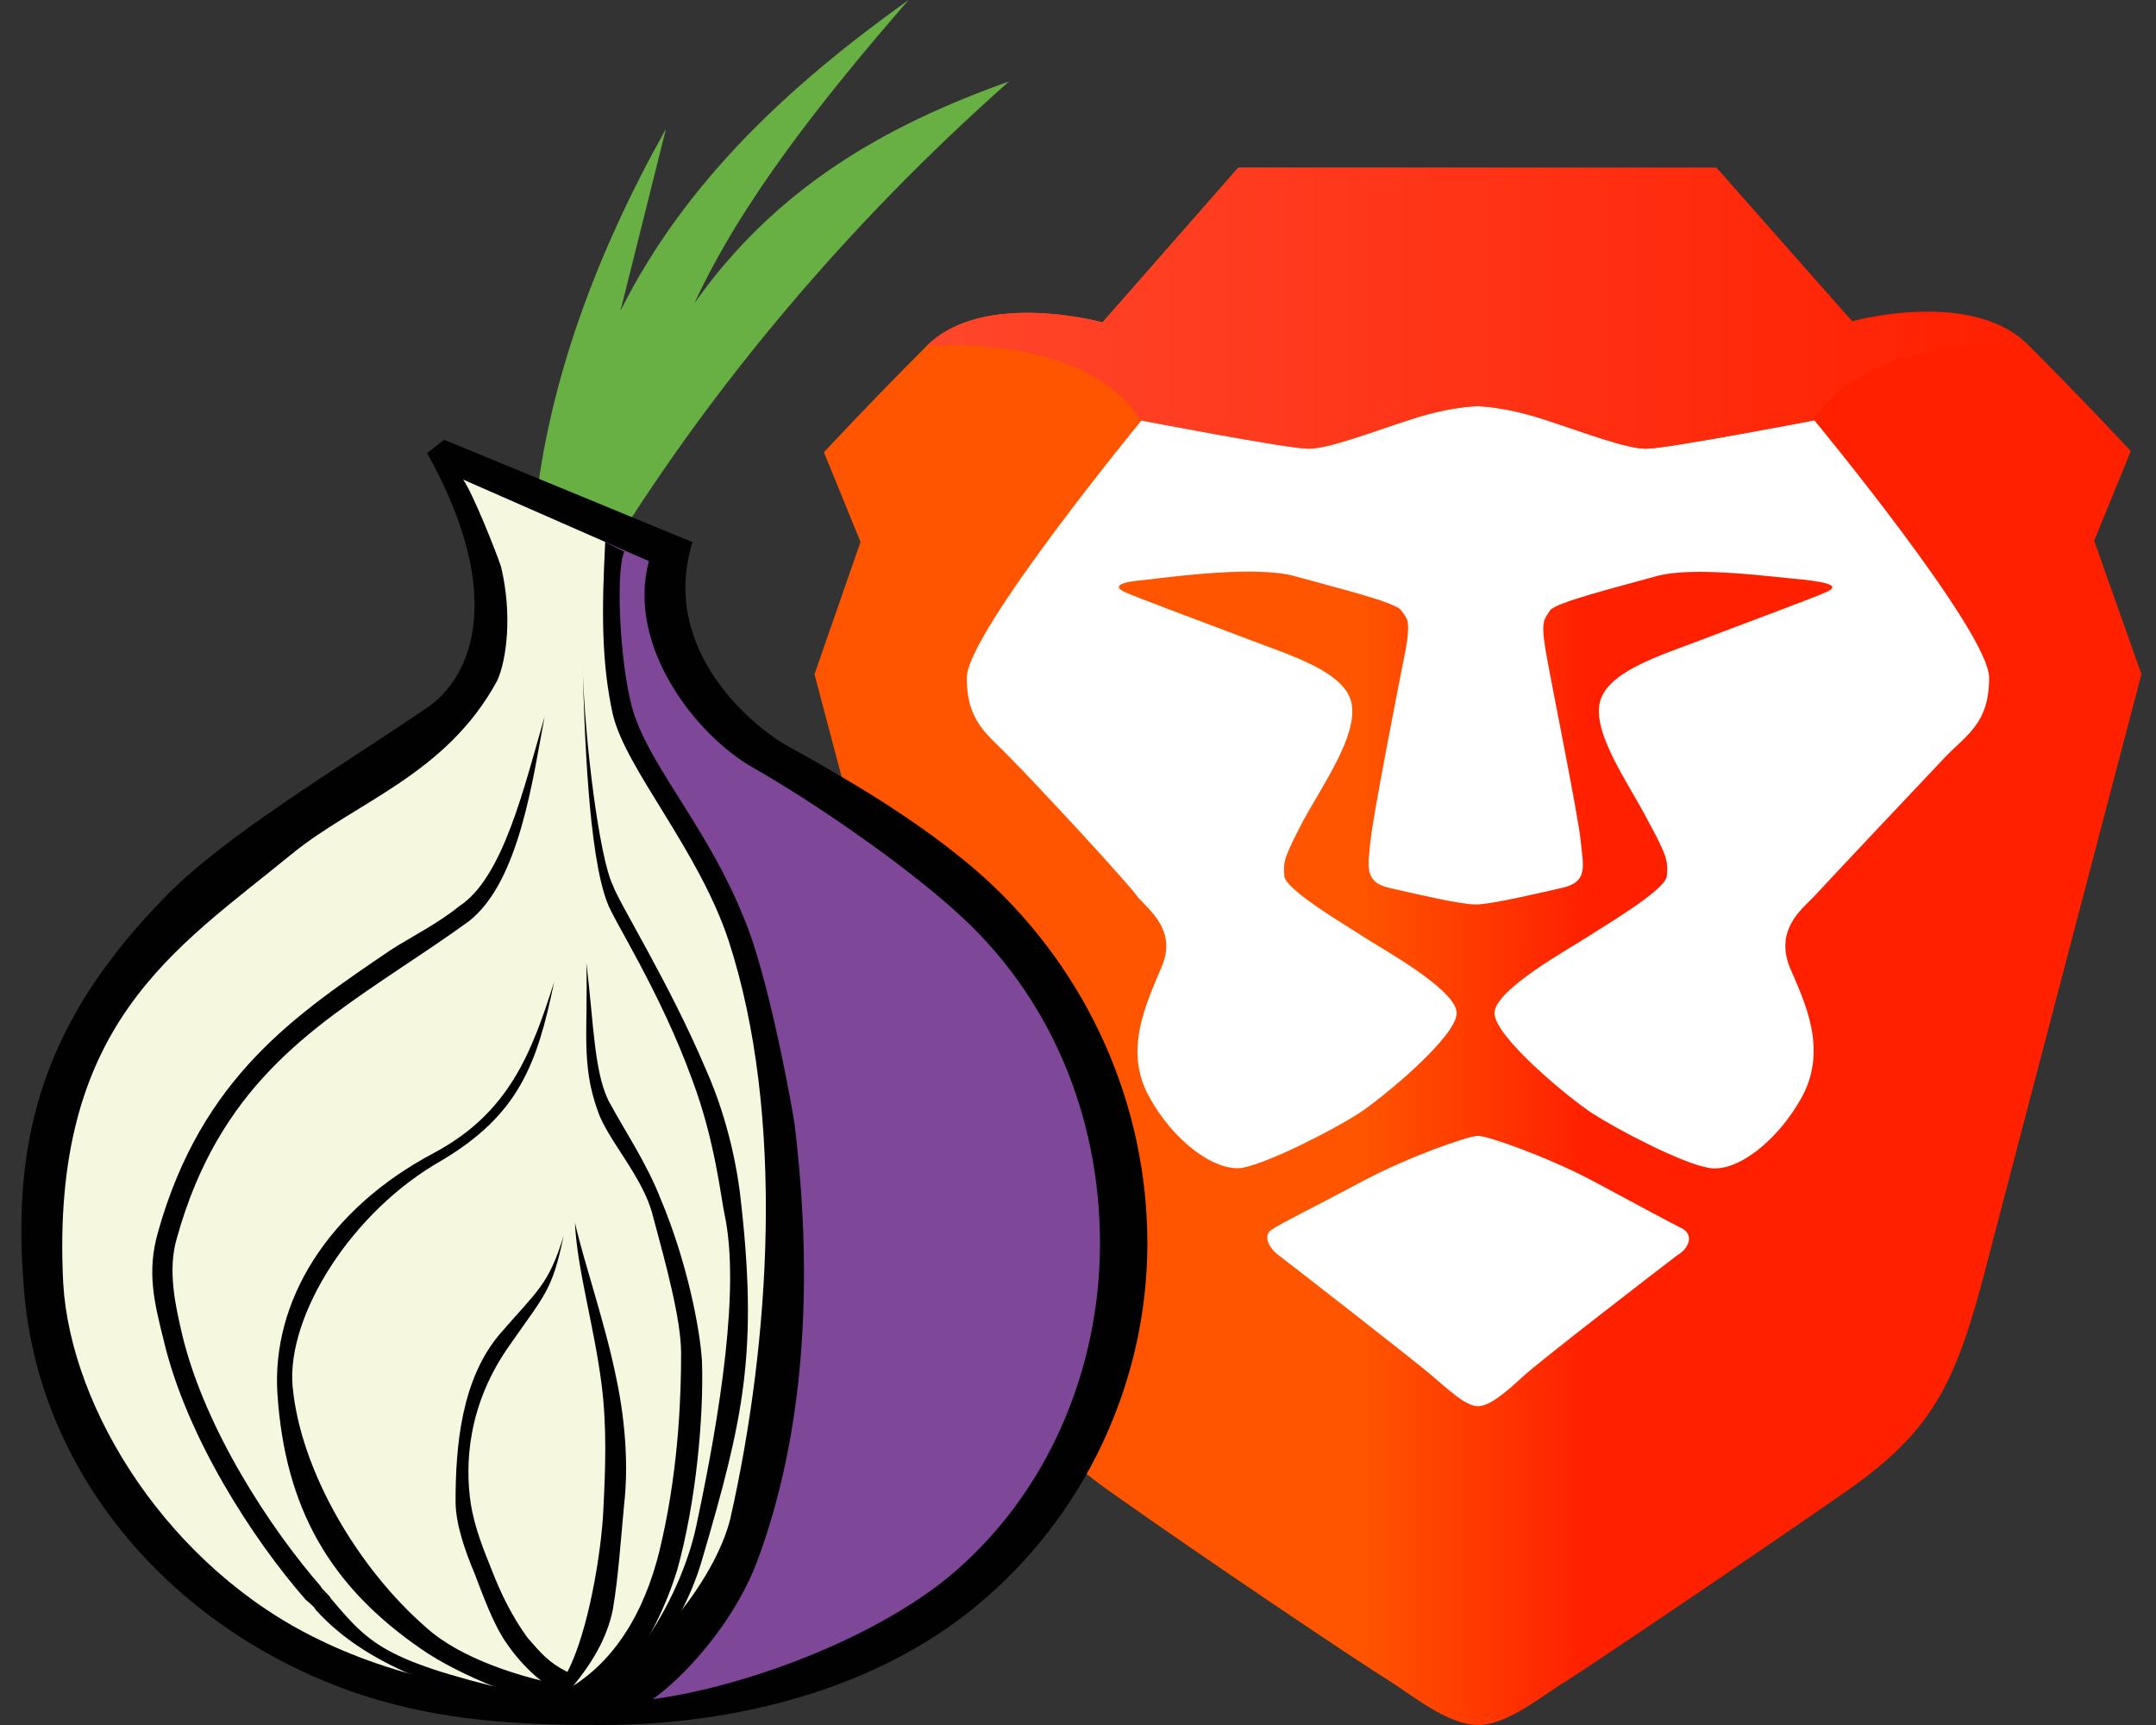 <svg width="90" height="72" viewBox="0 0 90 72" fill="none" xmlns="http://www.w3.org/2000/svg">
<rect x="0" y="0" width="90" height="72" fill="#333333" stroke="none"/>
<path d="M87.419 22.572L88.947 18.827C88.947 18.827 87.025 16.757 84.66 14.392C82.294 12.027 77.317 13.406 77.317 13.406L71.65 7H61.695H51.691L46.024 13.456C46.024 13.456 41.047 12.076 38.682 14.441C36.316 16.807 34.394 18.876 34.394 18.876L35.922 22.622L34 28.141C34 28.141 39.717 49.725 40.357 52.387C41.688 57.561 42.575 59.581 46.32 62.243C50.065 64.904 56.816 69.438 57.95 70.127C59.034 70.817 60.463 72 61.695 72C62.927 72 64.307 70.817 65.441 70.127C66.525 69.438 73.325 64.854 77.07 62.243C80.816 59.631 81.703 57.61 83.033 52.387C83.723 49.725 89.391 28.141 89.391 28.141L87.419 22.572Z" fill="url(#paint0_linear_18_103)"/>
<path d="M75.74 17.546C75.74 17.546 83.033 26.367 83.033 28.289C83.033 30.211 82.097 30.654 81.161 31.64C80.224 32.626 76.183 36.913 75.691 37.455C75.149 37.997 74.114 38.835 74.705 40.362C75.346 41.841 76.282 43.763 75.247 45.734C74.212 47.656 72.438 48.986 71.305 48.74C70.171 48.543 67.461 47.114 66.475 46.473C65.49 45.833 62.385 43.27 62.385 42.284C62.385 41.299 65.638 39.525 66.229 39.13C66.82 38.736 69.531 37.159 69.58 36.568C69.629 35.977 69.629 35.779 68.791 34.252C68.003 32.724 66.525 30.704 66.771 29.373C67.017 28.043 69.334 27.353 71.009 26.712C72.685 26.071 75.888 24.889 76.282 24.692C76.676 24.494 76.578 24.346 75.346 24.199C74.114 24.1 70.713 23.607 69.136 24.051C67.559 24.494 64.948 25.135 64.701 25.48C64.504 25.825 64.307 25.825 64.504 27.057C64.701 28.24 65.884 34.055 65.983 35.09C66.081 36.124 66.328 36.814 65.194 37.061C64.11 37.307 62.237 37.751 61.597 37.751C60.956 37.751 59.083 37.307 57.999 37.061C56.915 36.814 57.112 36.124 57.211 35.09C57.309 34.055 58.443 28.289 58.689 27.057C58.886 25.874 58.738 25.825 58.492 25.48C58.295 25.135 55.634 24.494 54.057 24.051C52.48 23.607 49.08 24.051 47.848 24.199C46.616 24.297 46.517 24.494 46.911 24.692C47.306 24.889 50.509 26.071 52.184 26.712C53.86 27.353 56.176 28.043 56.422 29.373C56.669 30.704 55.24 32.724 54.402 34.252C53.613 35.779 53.564 35.927 53.613 36.568C53.663 37.159 56.373 38.736 56.964 39.13C57.556 39.525 60.808 41.299 60.808 42.284C60.808 43.27 57.704 45.833 56.718 46.473C55.732 47.114 53.071 48.494 51.889 48.74C50.755 48.937 48.981 47.656 47.946 45.734C46.911 43.812 47.848 41.89 48.488 40.362C49.129 38.884 48.045 38.046 47.503 37.455C47.108 36.864 43.117 32.576 42.18 31.64C41.244 30.654 40.357 30.162 40.357 28.289C40.357 26.416 47.651 17.546 47.651 17.546C47.651 17.546 53.81 18.729 54.648 18.729C55.486 18.729 57.26 18.039 58.936 17.497C60.611 16.954 61.695 16.954 61.695 16.954C61.695 16.954 62.779 16.954 64.455 17.497C66.13 18.039 67.904 18.729 68.742 18.729C69.58 18.729 75.74 17.546 75.74 17.546ZM70.27 51.303C70.713 51.598 70.467 52.14 70.023 52.387C69.629 52.682 64.061 56.97 63.568 57.462C63.026 57.955 62.237 58.694 61.695 58.694C61.153 58.694 60.365 57.906 59.823 57.462C59.281 56.97 53.761 52.682 53.367 52.387C52.973 52.091 52.677 51.549 53.12 51.303C53.564 51.007 54.993 50.317 56.915 49.282C58.886 48.247 61.301 47.409 61.695 47.409C62.09 47.409 64.504 48.247 66.475 49.282C68.397 50.317 69.777 51.056 70.27 51.303Z" fill="white"/>
<path d="M77.317 13.456L71.65 7H61.695H51.691L46.024 13.456C46.024 13.456 41.047 12.076 38.682 14.441C38.682 14.441 45.334 13.85 47.601 17.546C47.601 17.546 53.761 18.729 54.599 18.729C55.437 18.729 57.211 18.039 58.886 17.497C60.562 16.954 61.646 16.954 61.646 16.954C61.646 16.954 62.73 16.954 64.406 17.497C66.081 18.039 67.855 18.729 68.693 18.729C69.531 18.729 75.691 17.546 75.691 17.546C77.957 13.85 84.61 14.441 84.61 14.441C82.294 12.076 77.317 13.456 77.317 13.456Z" fill="url(#paint1_linear_18_103)"/>
<g clip-path="url(#clip0_18_103)">
<path d="M27.799 5.38L25.9 12.976C28.59 7.596 32.942 3.56 37.927 0C34.287 4.193 30.964 8.387 28.986 12.659C32.388 7.833 36.977 5.222 42.12 3.402C35.237 9.495 29.777 16.141 25.663 22.708L22.34 21.284C22.894 15.982 24.872 10.602 27.799 5.38Z" fill="#68B044"/>
<path d="M19.017 19.859L25.267 22.47C25.267 24.053 25.109 28.958 26.138 30.383C36.582 43.833 34.841 70.892 24.002 71.525C7.544 71.525 1.215 60.369 1.215 50.084C1.215 40.668 12.45 34.497 19.175 28.958C20.995 27.455 20.678 24.132 19.017 19.859Z" fill="#F5F8DE"/>
<path d="M25.267 22.391L27.562 23.578C27.325 25.081 27.641 28.404 29.144 29.196C35.791 33.31 41.962 37.741 44.415 42.251C53.118 57.996 38.322 72.633 25.426 71.209C32.388 66.066 34.445 55.464 31.834 43.833C30.806 39.323 29.144 35.209 26.217 30.541C24.951 28.404 25.426 25.556 25.267 22.391Z" fill="#7E4798"/>
<path d="M22.735 29.908C22.261 32.361 21.707 36.791 19.571 38.453C18.7 39.086 17.751 39.719 16.801 40.352C12.925 42.963 9.127 45.416 7.386 51.666C6.99 53.011 7.307 54.435 7.623 55.78C8.573 59.657 11.263 63.772 13.399 66.224C13.399 66.303 13.795 66.62 13.795 66.699C15.536 68.756 16.089 69.389 22.735 70.892L22.577 71.605C18.542 70.576 15.298 69.547 13.162 67.174C13.162 67.095 12.766 66.778 12.766 66.778C10.551 64.246 7.782 59.974 6.832 55.939C6.437 54.356 6.12 53.09 6.595 51.429C8.415 44.941 12.371 42.33 16.327 39.64C17.197 39.086 18.305 38.532 19.175 37.82C20.995 36.633 21.865 32.914 22.735 29.908Z" fill="#010101"/>
<path d="M24.476 40.194C24.555 42.963 24.239 44.387 24.951 46.365C25.346 47.552 26.85 49.134 27.245 50.717C27.799 52.774 28.432 55.068 28.432 56.492C28.432 58.075 28.353 61.081 27.641 64.246C27.087 66.857 25.9 69.152 23.843 70.418C21.707 70.022 19.254 69.231 17.83 67.965C14.982 65.512 12.529 61.398 12.212 57.837C11.975 54.91 14.665 50.558 18.463 48.422C21.628 46.523 22.419 44.466 23.131 40.985C22.182 43.991 21.232 46.444 18.146 48.106C13.637 50.479 11.342 54.356 11.579 58.154C11.896 62.98 13.795 66.224 17.593 68.835C19.175 69.943 22.182 71.13 24.081 71.446V71.209C25.505 70.972 27.325 68.598 28.274 65.512C29.065 62.664 29.382 59.103 29.303 56.809C29.223 55.464 28.67 52.615 27.562 50.005C27.008 48.58 26.059 47.156 25.505 46.128C24.793 44.941 24.793 42.725 24.476 40.194Z" fill="#010101"/>
<path d="M24.001 51.033C24.081 52.932 24.793 55.306 25.109 57.758C25.346 59.578 25.267 61.398 25.188 62.98C25.109 64.8 24.555 68.123 23.685 69.785C22.894 69.389 22.577 68.994 22.023 68.361C21.39 67.49 20.916 66.541 20.52 65.512C20.204 64.721 19.808 63.772 19.65 62.743C19.412 61.161 19.491 58.629 21.311 56.097C22.735 54.04 23.052 53.881 23.527 51.587C22.894 53.644 22.419 53.881 20.916 55.622C19.254 57.521 19.017 60.369 19.017 62.664C19.017 63.613 19.412 64.721 19.808 65.671C20.204 66.699 20.599 67.807 21.153 68.598C22.023 69.864 23.131 70.655 23.685 70.734V70.655C24.713 69.468 25.346 68.361 25.584 67.174C25.821 65.75 25.9 64.404 26.059 62.743C26.217 61.319 26.138 59.499 25.742 57.6C25.267 55.227 24.397 52.774 24.001 51.033Z" fill="#010101"/>
<path d="M24.318 27.692C24.397 30.462 24.555 35.605 25.346 37.662C25.584 38.374 27.562 41.38 28.907 45.099C29.856 47.631 30.094 50.005 30.252 50.717C30.885 53.723 30.094 58.866 29.065 63.693C28.511 66.303 26.692 69.547 24.634 70.813L24.239 71.525C25.426 71.446 28.274 68.677 29.303 65.117C31.043 59.183 31.676 56.413 30.885 49.767C30.806 49.134 30.489 46.919 29.461 44.624C27.957 41.064 25.821 37.662 25.584 36.95C25.03 35.842 24.397 30.936 24.318 27.692Z" fill="#010101"/>
<path d="M25.267 22.629C25.109 25.477 25.109 27.692 25.584 29.829C26.138 32.123 29.144 35.446 30.41 39.244C32.784 46.523 32.151 56.018 30.489 63.376C29.856 65.987 26.85 69.785 23.764 70.972L25.98 71.525C27.166 71.446 30.331 68.519 31.597 65.196C33.575 59.895 33.971 53.644 33.179 46.998C33.1 46.365 32.072 40.668 31.043 38.295C29.619 34.734 27.325 32.202 26.533 29.987C25.9 28.325 25.663 23.895 26.059 23.024L25.267 22.629Z" fill="#010101"/>
<path d="M41.092 36.633C38.797 34.576 35.949 32.835 32.942 31.174C31.597 30.461 27.483 27.218 28.907 22.628L18.542 18.356L17.83 18.91C21.311 25.16 19.492 28.483 17.751 29.591C14.27 31.965 9.206 34.971 6.753 37.582C1.927 42.567 0.503 47.314 0.977 53.486C1.452 61.477 7.228 68.123 15.061 70.734C18.463 71.842 21.628 72 25.109 72C30.727 72 36.582 70.497 40.775 67.015C45.285 63.297 47.896 57.679 47.896 51.903C47.896 46.127 45.443 40.589 41.092 36.633ZM39.588 65.829C35.711 68.993 28.749 71.209 25.03 71.05C20.916 70.813 16.881 70.18 13.32 68.439C7.07 65.433 2.955 58.866 2.639 53.565C2.085 42.725 7.307 39.639 12.133 35.683C14.823 33.468 18.621 32.36 20.758 28.404C21.153 27.534 21.39 25.635 20.916 23.657C20.678 22.945 19.729 20.571 19.333 20.017L27.087 23.42C26.138 26.98 29.065 30.699 31.439 32.044C33.812 33.389 37.531 35.921 39.826 37.978C43.861 41.538 45.918 46.602 45.918 51.903C45.918 57.204 43.703 62.426 39.588 65.829Z" fill="#010101"/>
</g>
<defs>
<linearGradient id="paint0_linear_18_103" x1="33.999" y1="39.498" x2="89.391" y2="39.498" gradientUnits="userSpaceOnUse">
<stop stop-color="#FF5500"/>
<stop offset="0.41" stop-color="#FF5500"/>
<stop offset="0.582" stop-color="#FF2000"/>
<stop offset="1" stop-color="#FF2000"/>
</linearGradient>
<linearGradient id="paint1_linear_18_103" x1="39.689" y1="12.864" x2="84.644" y2="12.864" gradientUnits="userSpaceOnUse">
<stop stop-color="#FF452A"/>
<stop offset="1" stop-color="#FF2000"/>
</linearGradient>
<clipPath id="clip0_18_103">
<rect width="48" height="72" fill="white"/>
</clipPath>
</defs>
</svg>
